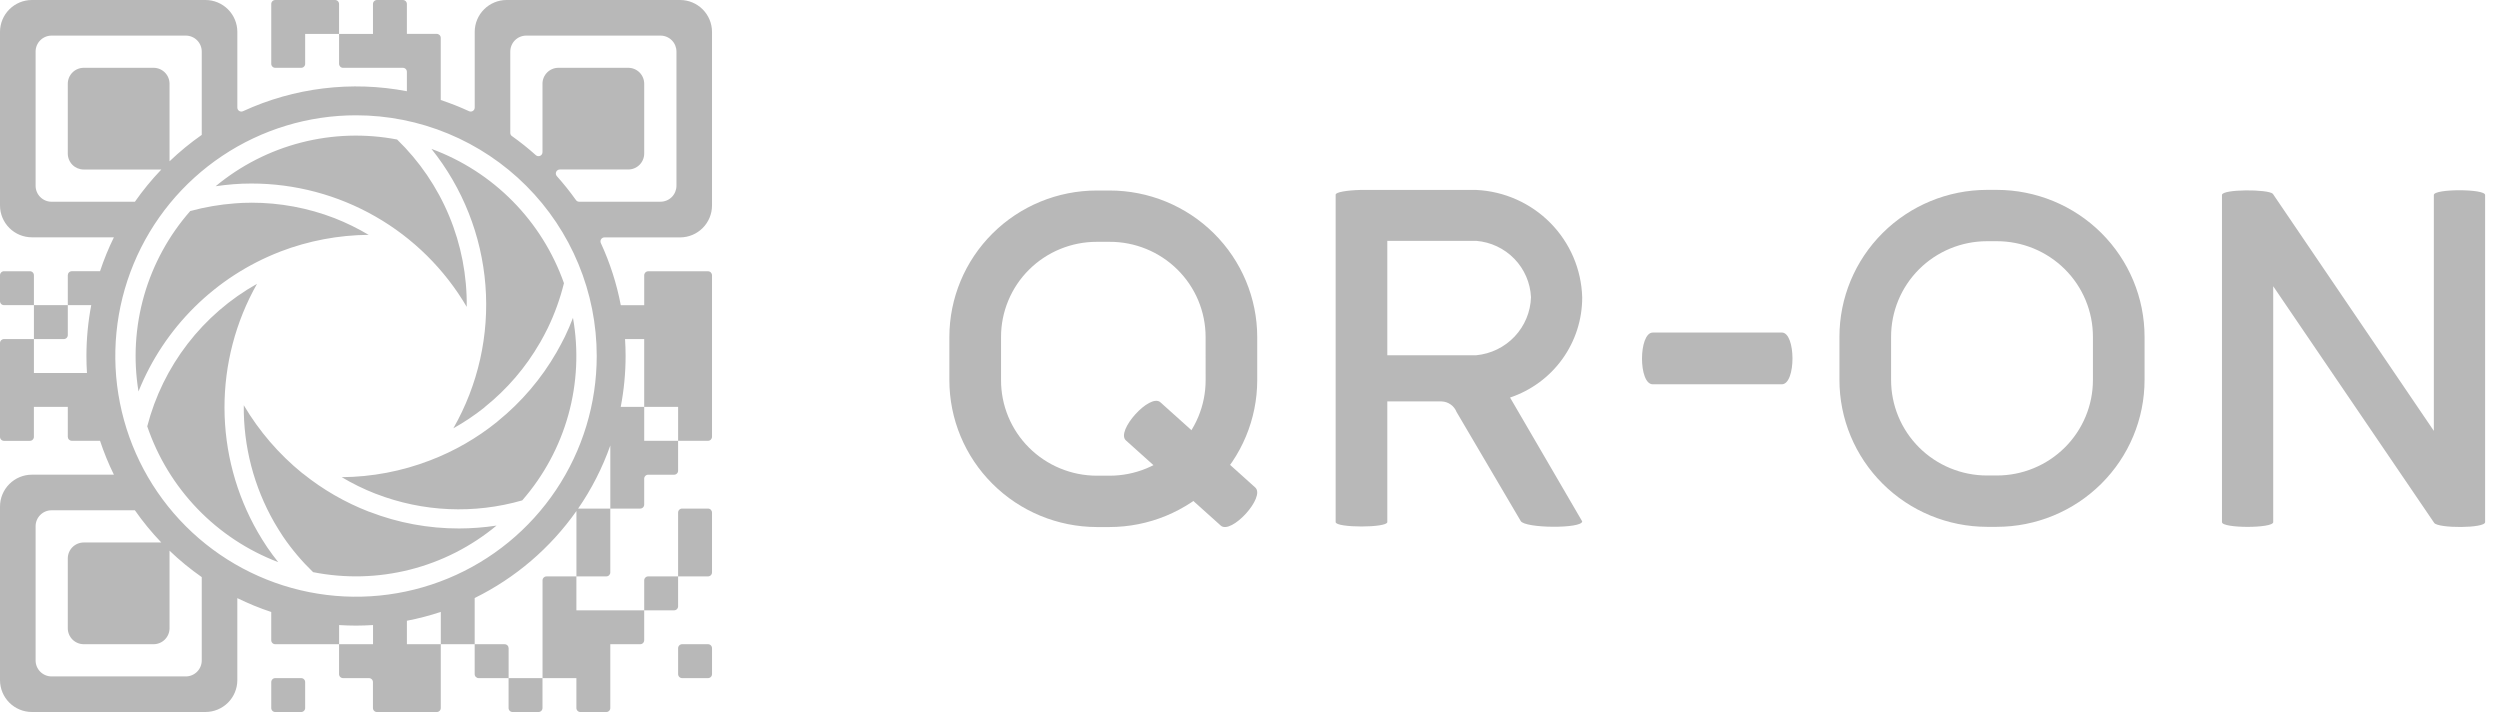 <svg width="158" height="45" viewBox="0 0 158 45" fill="none" xmlns="http://www.w3.org/2000/svg">
<path fill-rule="evenodd" clip-rule="evenodd" d="M19.286 2.143H21.429V4.034C21.429 4.067 21.436 4.1 21.448 4.131C21.461 4.161 21.48 4.189 21.503 4.212C21.526 4.236 21.554 4.254 21.585 4.267C21.615 4.28 21.648 4.286 21.681 4.286H25.463C25.53 4.286 25.594 4.313 25.642 4.36C25.689 4.407 25.715 4.471 25.715 4.538V5.766C22.216 5.096 18.594 5.538 15.358 7.028C15.319 7.045 15.277 7.053 15.235 7.05C15.193 7.047 15.152 7.034 15.116 7.011C15.081 6.988 15.051 6.957 15.031 6.92C15.011 6.883 15 6.841 15 6.799V2.012C14.999 1.479 14.786 0.968 14.409 0.591C14.032 0.214 13.521 0.001 12.988 0L2.012 0C1.479 0.001 0.968 0.214 0.591 0.591C0.214 0.968 0.001 1.479 2.75612e-05 2.012V12.987C0.001 13.52 0.214 14.031 0.591 14.408C0.968 14.785 1.479 14.997 2.012 14.998H7.198C6.858 15.692 6.565 16.408 6.322 17.141H4.537C4.471 17.141 4.407 17.168 4.359 17.215C4.312 17.262 4.286 17.326 4.285 17.393V19.284H2.143V17.394C2.143 17.328 2.117 17.264 2.07 17.216C2.023 17.169 1.959 17.142 1.892 17.142H0.252C0.185 17.142 0.121 17.169 0.074 17.216C0.027 17.263 2.75612e-05 17.327 2.75612e-05 17.394V19.034C2.75612e-05 19.1 0.027 19.164 0.074 19.212C0.121 19.259 0.185 19.285 0.252 19.285H2.143V21.428H0.252C0.218 21.428 0.185 21.435 0.155 21.448C0.124 21.461 0.096 21.48 0.072 21.503C0.049 21.527 0.031 21.555 0.018 21.587C0.006 21.617 -0 21.651 2.75612e-05 21.684V27.61C2.72694e-05 27.676 0.026 27.74 0.074 27.787C0.121 27.835 0.184 27.861 0.251 27.861H1.89C1.957 27.861 2.021 27.835 2.068 27.787C2.115 27.74 2.142 27.676 2.142 27.61V25.715H4.285V27.606C4.286 27.673 4.312 27.736 4.359 27.784C4.407 27.831 4.471 27.858 4.537 27.858H6.322C6.565 28.591 6.858 29.307 7.198 30H2.012C1.479 30.001 0.968 30.214 0.591 30.591C0.214 30.968 0.001 31.479 2.75612e-05 32.012V42.987C0.001 43.52 0.214 44.031 0.591 44.408C0.968 44.785 1.479 44.997 2.012 44.998H12.987C13.521 44.997 14.031 44.785 14.409 44.408C14.786 44.031 14.998 43.52 14.999 42.987V37.802C15.693 38.142 16.408 38.435 17.142 38.678V40.462C17.142 40.529 17.168 40.593 17.216 40.64C17.263 40.687 17.327 40.714 17.393 40.714H21.428V42.605C21.428 42.672 21.454 42.736 21.502 42.783C21.549 42.83 21.613 42.857 21.68 42.857H23.319C23.386 42.857 23.45 42.884 23.497 42.931C23.544 42.978 23.57 43.042 23.57 43.109V44.748C23.57 44.815 23.597 44.879 23.644 44.926C23.691 44.973 23.755 45 23.822 45H27.605C27.672 45 27.736 44.974 27.783 44.926C27.83 44.879 27.857 44.815 27.857 44.748V40.714H30V42.605C30 42.672 30.026 42.736 30.073 42.783C30.121 42.83 30.184 42.857 30.251 42.857H32.142V44.748C32.142 44.815 32.169 44.879 32.216 44.926C32.264 44.973 32.328 45 32.394 45H34.033C34.1 45 34.164 44.973 34.211 44.926C34.258 44.879 34.285 44.815 34.285 44.748V42.857H36.428V44.748C36.428 44.815 36.455 44.879 36.502 44.926C36.549 44.973 36.613 45 36.68 45H38.319C38.386 45 38.45 44.973 38.497 44.926C38.544 44.879 38.571 44.815 38.571 44.748V40.714H40.462C40.529 40.714 40.593 40.687 40.64 40.64C40.687 40.593 40.713 40.529 40.713 40.462V38.572H42.604C42.671 38.572 42.735 38.545 42.782 38.498C42.83 38.45 42.856 38.386 42.856 38.32V36.428H44.747C44.814 36.428 44.878 36.402 44.925 36.355C44.972 36.307 44.999 36.243 44.999 36.177V32.394C44.999 32.327 44.972 32.264 44.925 32.216C44.878 32.169 44.814 32.142 44.747 32.142H43.108C43.041 32.142 42.977 32.169 42.93 32.216C42.883 32.264 42.856 32.327 42.856 32.394V36.428H40.966C40.899 36.428 40.835 36.455 40.788 36.502C40.741 36.549 40.714 36.613 40.714 36.68V38.572H36.428V36.428H38.319C38.386 36.428 38.45 36.402 38.497 36.355C38.544 36.307 38.571 36.243 38.571 36.177V32.142H40.462C40.529 32.142 40.592 32.116 40.639 32.069C40.686 32.022 40.713 31.958 40.713 31.891V30.253C40.713 30.187 40.74 30.123 40.787 30.076C40.834 30.028 40.898 30.002 40.965 30.002H42.604C42.671 30.002 42.735 29.975 42.782 29.928C42.83 29.881 42.856 29.816 42.856 29.75V27.858H44.747C44.814 27.858 44.878 27.831 44.925 27.784C44.972 27.736 44.999 27.673 44.999 27.606V17.397C44.999 17.33 44.972 17.267 44.925 17.219C44.878 17.172 44.814 17.145 44.747 17.145H40.966C40.899 17.145 40.835 17.172 40.788 17.219C40.741 17.267 40.714 17.33 40.714 17.397V19.288H39.234C38.976 17.933 38.552 16.613 37.973 15.361C37.955 15.322 37.948 15.28 37.95 15.238C37.953 15.196 37.967 15.155 37.989 15.12C38.012 15.084 38.043 15.055 38.08 15.034C38.117 15.014 38.159 15.003 38.201 15.003H42.987C43.52 15.002 44.031 14.789 44.408 14.412C44.785 14.035 44.998 13.524 44.999 12.991V2.012C44.998 1.479 44.785 0.968 44.408 0.591C44.031 0.214 43.52 0.001 42.987 0L32.013 0C31.48 0.001 30.969 0.214 30.592 0.591C30.215 0.968 30.003 1.479 30.002 2.012V6.799C30.002 6.841 29.991 6.883 29.971 6.92C29.95 6.957 29.921 6.988 29.885 7.011C29.85 7.034 29.809 7.047 29.767 7.05C29.724 7.053 29.682 7.045 29.644 7.028C29.061 6.759 28.464 6.523 27.855 6.321V2.394C27.855 2.327 27.829 2.263 27.782 2.216C27.734 2.169 27.67 2.142 27.604 2.142H25.715V0.252C25.715 0.185 25.688 0.121 25.641 0.074C25.594 0.027 25.53 0 25.463 0L23.823 0C23.757 0 23.693 0.027 23.645 0.074C23.598 0.121 23.572 0.185 23.572 0.252V2.143H21.428V0.252C21.428 0.185 21.402 0.121 21.355 0.074C21.308 0.027 21.244 0 21.177 0L17.395 0C17.328 0 17.264 0.027 17.217 0.074C17.17 0.121 17.143 0.185 17.143 0.252V4.034C17.143 4.101 17.17 4.165 17.217 4.212C17.264 4.26 17.328 4.286 17.395 4.286H19.034C19.067 4.286 19.1 4.28 19.131 4.267C19.161 4.254 19.189 4.236 19.212 4.212C19.236 4.189 19.254 4.161 19.267 4.131C19.28 4.1 19.286 4.067 19.286 4.034V2.143ZM29.495 19.39C28.103 17.018 26.115 15.05 23.728 13.684C21.341 12.317 18.637 11.598 15.887 11.599C15.473 11.599 15.099 11.614 14.746 11.643C14.373 11.671 14.001 11.718 13.628 11.77C15.204 10.462 17.049 9.52 19.032 9.009C21.015 8.498 23.086 8.433 25.097 8.817C26.511 10.187 27.631 11.832 28.387 13.65C29.144 15.468 29.521 17.421 29.497 19.39H29.495ZM34.122 21.665C33.228 23.219 32.051 24.593 30.651 25.715C30.632 25.731 30.614 25.748 30.597 25.767C29.984 26.253 29.334 26.688 28.651 27.07C30.219 24.327 30.926 21.176 30.679 18.027C30.432 14.877 29.243 11.875 27.267 9.41C29.201 10.121 30.956 11.25 32.403 12.717C33.851 14.184 34.957 15.953 35.642 17.897C35.4 18.877 35.057 19.828 34.618 20.737C34.469 21.041 34.3 21.358 34.125 21.665H34.122ZM33.01 31.623C29.967 32.5 26.72 32.356 23.766 31.213C23.75 31.207 23.733 31.201 23.717 31.196C22.983 30.909 22.274 30.561 21.597 30.157C23.507 30.143 25.399 29.783 27.181 29.096C28.709 28.512 30.137 27.692 31.411 26.665C31.427 26.653 31.442 26.639 31.456 26.624L31.461 26.62L31.469 26.613C32.959 25.405 34.215 23.932 35.171 22.269C35.358 21.945 35.534 21.609 35.7 21.278C35.89 20.892 36.057 20.49 36.212 20.086C36.574 22.126 36.474 24.221 35.92 26.217C35.365 28.213 34.37 30.06 33.008 31.621L33.01 31.623ZM15.406 25.609C16.372 27.246 17.622 28.698 19.096 29.898C19.115 29.913 19.135 29.928 19.157 29.94C20.409 30.945 21.808 31.753 23.305 32.334H23.311L23.326 32.34C23.341 32.346 23.357 32.351 23.373 32.355C25.171 33.049 27.082 33.402 29.01 33.399C29.803 33.397 30.596 33.337 31.381 33.217C29.789 34.539 27.923 35.49 25.917 35.999C23.912 36.508 21.818 36.563 19.788 36.16C19.08 35.477 18.444 34.724 17.89 33.912C17.701 33.626 17.517 33.327 17.338 33.023C16.045 30.767 15.378 28.207 15.407 25.607L15.406 25.609ZM16.244 17.937C14.889 20.332 14.18 23.038 14.188 25.79C14.196 28.541 14.921 31.243 16.291 33.63C16.478 33.955 16.679 34.275 16.887 34.588C17.11 34.913 17.342 35.224 17.584 35.528C15.657 34.795 13.916 33.646 12.485 32.162C11.054 30.678 9.968 28.896 9.306 26.944C9.795 25.053 10.662 23.28 11.855 21.732C13.047 20.184 14.54 18.893 16.244 17.937ZM15.889 12.81C17.684 12.809 19.463 13.139 21.138 13.785C21.886 14.079 22.608 14.432 23.299 14.842C21.391 14.858 19.502 15.215 17.721 15.897L17.677 15.916C15.665 16.698 13.835 17.884 12.3 19.402C10.765 20.919 9.557 22.736 8.753 24.739C8.421 22.715 8.543 20.643 9.108 18.672C9.674 16.7 10.669 14.879 12.023 13.338C12.945 13.087 13.889 12.925 14.841 12.853C15.168 12.825 15.512 12.812 15.884 12.812L15.889 12.81ZM22.504 39.539C22.144 39.539 21.787 39.526 21.432 39.504V40.714H23.575V39.503C23.218 39.525 22.861 39.538 22.504 39.539ZM12.75 36.473C12.03 35.97 11.349 35.412 10.715 34.804V39.707C10.714 39.974 10.608 40.23 10.419 40.418C10.23 40.607 9.975 40.713 9.708 40.714H5.291C5.024 40.713 4.768 40.607 4.579 40.418C4.391 40.23 4.285 39.974 4.284 39.707V35.292C4.285 35.025 4.391 34.77 4.579 34.581C4.768 34.392 5.024 34.286 5.291 34.285H10.194C9.586 33.651 9.028 32.97 8.525 32.25H3.256C2.99 32.25 2.734 32.356 2.546 32.545C2.357 32.733 2.251 32.989 2.25 33.256V41.743C2.251 42.01 2.357 42.265 2.546 42.454C2.734 42.642 2.99 42.749 3.256 42.75H11.744C12.011 42.749 12.266 42.643 12.455 42.454C12.643 42.265 12.75 42.01 12.75 41.743V36.473ZM5.496 23.571C5.474 23.217 5.462 22.86 5.462 22.5C5.462 21.421 5.564 20.345 5.766 19.285H4.285V21.177C4.285 21.244 4.259 21.308 4.212 21.355C4.164 21.403 4.1 21.429 4.034 21.429H2.143V23.572H5.496V23.571ZM8.526 12.75C9.03 12.03 9.588 11.349 10.196 10.714H5.291C5.024 10.713 4.768 10.607 4.579 10.419C4.391 10.23 4.285 9.975 4.284 9.708V5.291C4.285 5.024 4.391 4.769 4.58 4.58C4.768 4.392 5.024 4.286 5.291 4.285H9.706C9.973 4.285 10.229 4.391 10.418 4.579C10.607 4.768 10.714 5.024 10.715 5.291V10.194C11.35 9.587 12.03 9.028 12.75 8.525V3.256C12.75 2.99 12.643 2.734 12.455 2.545C12.266 2.357 12.01 2.251 11.744 2.25H3.256C2.99 2.251 2.734 2.357 2.546 2.546C2.357 2.734 2.251 2.99 2.25 3.256V11.744C2.251 12.01 2.357 12.266 2.546 12.454C2.734 12.643 2.99 12.749 3.256 12.75L8.526 12.75ZM32.355 8.601C32.881 8.974 33.386 9.377 33.866 9.807C33.902 9.839 33.947 9.861 33.995 9.868C34.043 9.876 34.092 9.869 34.136 9.849C34.181 9.829 34.218 9.797 34.245 9.756C34.271 9.715 34.285 9.668 34.285 9.619V5.291C34.285 5.024 34.392 4.768 34.58 4.58C34.769 4.391 35.025 4.285 35.291 4.285H39.706C39.973 4.285 40.229 4.391 40.418 4.579C40.607 4.768 40.713 5.024 40.714 5.291V9.706C40.713 9.973 40.607 10.229 40.418 10.417C40.23 10.606 39.974 10.712 39.707 10.712H35.38C35.331 10.712 35.284 10.726 35.243 10.753C35.202 10.779 35.17 10.817 35.15 10.861C35.13 10.906 35.124 10.955 35.131 11.003C35.139 11.051 35.16 11.096 35.192 11.132C35.622 11.612 36.025 12.117 36.399 12.642C36.422 12.676 36.452 12.703 36.488 12.721C36.524 12.74 36.564 12.749 36.604 12.748H41.746C42.013 12.748 42.268 12.641 42.457 12.453C42.645 12.264 42.751 12.009 42.752 11.742V3.256C42.751 2.99 42.645 2.734 42.457 2.546C42.268 2.357 42.013 2.251 41.746 2.25H33.256C32.99 2.251 32.734 2.357 32.545 2.545C32.357 2.734 32.251 2.99 32.25 3.256V8.398C32.25 8.438 32.259 8.478 32.277 8.514C32.296 8.55 32.323 8.581 32.356 8.604L32.355 8.601ZM39.503 21.428C39.525 21.782 39.538 22.139 39.538 22.5C39.537 23.579 39.434 24.655 39.23 25.715H40.713V21.428H39.503ZM38.572 28.152C38.073 29.566 37.389 30.908 36.538 32.142H38.572V28.152ZM36.428 32.301C34.779 34.641 32.568 36.529 30 37.794V40.715H31.893C31.959 40.715 32.023 40.741 32.071 40.789C32.118 40.836 32.144 40.9 32.145 40.967V42.858H34.288V36.68C34.288 36.614 34.315 36.55 34.362 36.503C34.409 36.456 34.473 36.429 34.539 36.429H36.431V32.301H36.428ZM27.859 38.672C27.158 38.905 26.442 39.092 25.716 39.231V40.714H27.859V38.672ZM22.504 7.287C19.495 7.286 16.553 8.178 14.051 9.849C11.549 11.52 9.598 13.895 8.446 16.675C7.294 19.454 6.992 22.513 7.579 25.464C8.165 28.416 9.613 31.127 11.74 33.255C13.867 35.383 16.578 36.832 19.528 37.42C22.479 38.008 25.538 37.707 28.318 36.556C31.099 35.406 33.475 33.456 35.147 30.955C36.819 28.454 37.712 25.513 37.713 22.504C37.714 20.506 37.321 18.528 36.556 16.682C35.792 14.836 34.672 13.158 33.26 11.745C31.848 10.332 30.171 9.211 28.325 8.446C26.48 7.681 24.502 7.287 22.504 7.287ZM17.395 45H19.034C19.101 45 19.165 44.973 19.212 44.926C19.259 44.879 19.286 44.815 19.286 44.748V43.109C19.286 43.076 19.28 43.043 19.267 43.012C19.254 42.982 19.236 42.954 19.212 42.931C19.189 42.907 19.161 42.889 19.131 42.876C19.1 42.863 19.067 42.857 19.034 42.857H17.395C17.328 42.857 17.264 42.883 17.217 42.931C17.17 42.978 17.143 43.042 17.143 43.109V44.748C17.143 44.815 17.17 44.879 17.217 44.926C17.264 44.973 17.328 45 17.395 45ZM43.109 42.857H44.748C44.815 42.857 44.879 42.83 44.926 42.783C44.973 42.736 45 42.672 45 42.605V40.966C45 40.899 44.973 40.835 44.926 40.788C44.879 40.741 44.815 40.714 44.748 40.714H43.109C43.042 40.714 42.978 40.741 42.931 40.788C42.884 40.835 42.857 40.899 42.857 40.966V42.605C42.857 42.672 42.884 42.736 42.931 42.783C42.978 42.83 43.042 42.857 43.109 42.857ZM42.857 27.858H40.714V25.715H42.857V27.858Z" fill="#B8B8B8"/>
<path d="M119.517 22.65V21.286C119.516 20.494 119.671 19.709 119.974 18.977C120.277 18.245 120.723 17.579 121.285 17.018C121.847 16.457 122.515 16.012 123.251 15.707C123.986 15.403 124.775 15.246 125.572 15.244H126.194C126.993 15.243 127.784 15.399 128.522 15.702C129.259 16.006 129.93 16.451 130.495 17.012C131.059 17.573 131.507 18.239 131.812 18.973C132.117 19.706 132.274 20.492 132.273 21.286V24.01C132.274 24.803 132.118 25.59 131.812 26.323C131.507 27.056 131.06 27.723 130.495 28.284C129.93 28.845 129.26 29.29 128.522 29.593C127.784 29.897 126.993 30.052 126.194 30.051H125.572C124.775 30.05 123.986 29.892 123.251 29.588C122.515 29.284 121.847 28.838 121.285 28.277C120.723 27.716 120.277 27.05 119.974 26.318C119.671 25.586 119.516 24.802 119.517 24.01V22.65ZM135.536 22.65V21.286C135.536 18.823 134.551 16.462 132.799 14.72C131.047 12.979 128.671 12.001 126.193 12H125.57C123.097 12.006 120.726 12.987 118.98 14.728C117.233 16.469 116.252 18.827 116.253 21.286V24.01C116.252 26.468 117.233 28.827 118.98 30.567C120.726 32.308 123.097 33.289 125.57 33.296H126.193C128.671 33.295 131.047 32.316 132.799 30.575C134.551 28.834 135.536 26.472 135.536 24.01V22.65ZM140.429 12.321C140.429 11.949 143.344 11.949 143.643 12.247L153.819 27.232V12.321C153.819 11.924 157.059 11.924 157.059 12.321V33C157.059 33.398 154.093 33.398 153.843 33.05L143.667 18.09V33C143.667 33.398 140.429 33.398 140.429 33V12.321Z" fill="#B8B8B8"/>
<path d="M112.606 21.016C113.503 21.003 113.515 24.274 112.617 24.287H104.462C103.54 24.305 103.554 21.03 104.452 21.018L112.606 21.016Z" fill="#B8B8B8"/>
<path d="M92.055 26.038C91.98 25.846 91.85 25.681 91.682 25.563C91.514 25.444 91.314 25.377 91.108 25.37H87.678V32.995C87.678 33.367 84.413 33.367 84.413 32.995V12.301C84.413 12.151 85.084 12.028 85.982 12.004H93.3C95.07 12.088 96.744 12.834 97.986 14.091C99.227 15.349 99.945 17.027 99.995 18.788C100 20.186 99.562 21.55 98.744 22.687C97.926 23.825 96.769 24.677 95.436 25.125L99.995 32.951C99.995 33.421 96.358 33.397 96.108 32.926L92.055 26.038ZM60 21.3C60.001 18.844 60.983 16.489 62.73 14.753C64.477 13.016 66.847 12.04 69.317 12.04H70.115C72.59 12.037 74.964 13.011 76.716 14.747C78.468 16.484 79.454 18.841 79.457 21.3V24.024C79.456 26.486 78.472 28.847 76.72 30.588C74.968 32.329 72.593 33.308 70.115 33.309H69.317C66.844 33.303 64.474 32.322 62.728 30.581C60.981 28.841 60 26.483 60 24.025L60 21.3ZM76.194 21.3C76.194 20.508 76.037 19.723 75.732 18.991C75.426 18.259 74.978 17.595 74.413 17.036C73.848 16.477 73.178 16.034 72.44 15.733C71.703 15.432 70.912 15.279 70.115 15.283H69.317C68.522 15.282 67.735 15.437 67 15.739C66.265 16.041 65.597 16.485 65.035 17.044C64.473 17.602 64.027 18.266 63.724 18.997C63.42 19.727 63.264 20.51 63.266 21.3V24.024C63.264 24.816 63.419 25.6 63.722 26.332C64.026 27.064 64.471 27.73 65.034 28.291C65.596 28.852 66.264 29.297 66.999 29.601C67.735 29.906 68.523 30.063 69.32 30.064H70.118C70.916 30.065 71.707 29.91 72.445 29.607C73.182 29.303 73.853 28.858 74.417 28.297C74.982 27.736 75.43 27.07 75.735 26.337C76.04 25.604 76.197 24.818 76.196 24.024L76.194 21.3ZM87.678 15.223V22.451H93.302C94.228 22.363 95.09 21.942 95.726 21.267C96.362 20.593 96.729 19.711 96.759 18.787C96.717 17.877 96.343 17.013 95.707 16.357C95.07 15.7 94.216 15.297 93.302 15.222H87.678V15.223Z" fill="#B8B8B8"/>
<path d="M71.158 27.835C70.499 27.243 72.674 24.832 73.337 25.424L79.328 30.806C80.005 31.414 77.812 33.809 77.15 33.216L71.158 27.835Z" fill="#B8B8B8"/>
</svg>
